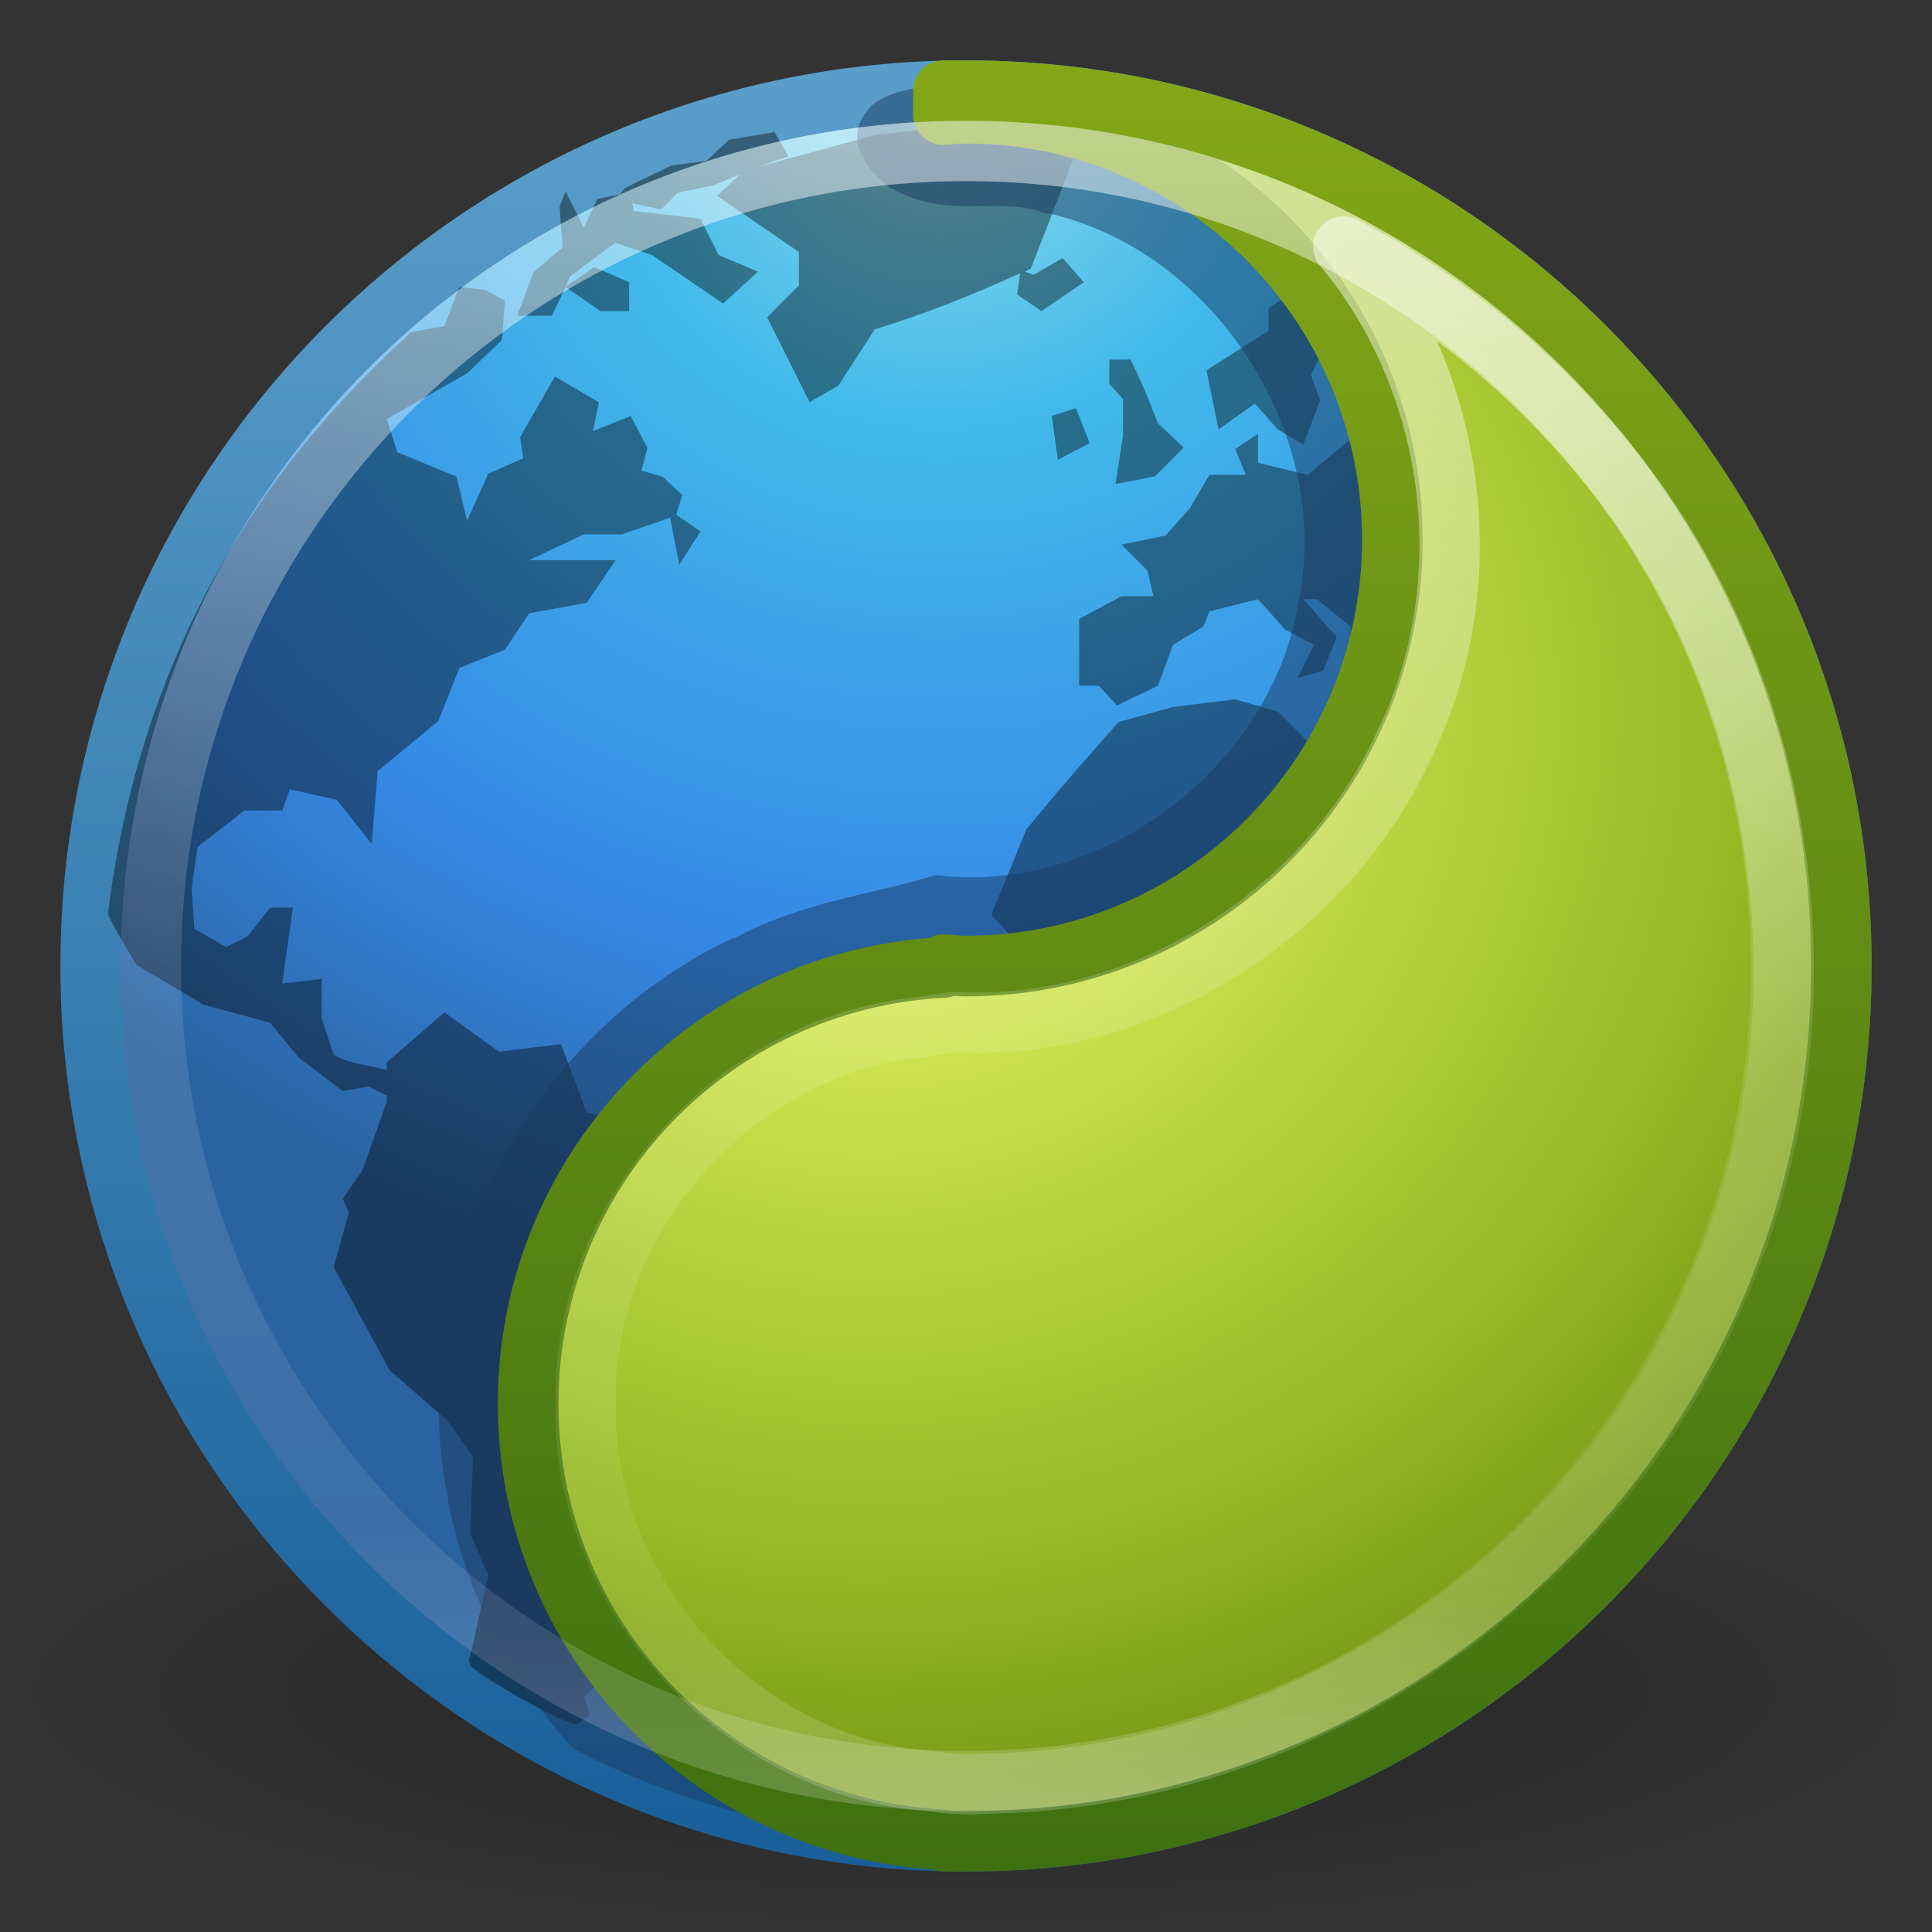 <?xml version="1.0" encoding="UTF-8" standalone="no"?>
<!-- Created with Inkscape (http://www.inkscape.org/) -->

<svg
   xmlns:dc="http://purl.org/dc/elements/1.1/"
   xmlns:cc="http://creativecommons.org/ns#"
   xmlns:rdf="http://www.w3.org/1999/02/22-rdf-syntax-ns#"
   xmlns:svg="http://www.w3.org/2000/svg"
   xmlns="http://www.w3.org/2000/svg"
   xmlns:xlink="http://www.w3.org/1999/xlink"
   xmlns:inkscape="http://www.inkscape.org/namespaces/inkscape"
   version="1.1"
   width="32"
   height="32"
   id="svg4248">
  <rect width="100%" height="100%" fill="#333333" stroke="none"/>
  <defs
     id="defs4250">
    <linearGradient
       id="linearGradient3284">
      <stop
         id="stop3286"
         style="stop-color:#90dbec;stop-opacity:1"
         offset="0" />
      <stop
         id="stop3288"
         style="stop-color:#42baea;stop-opacity:1"
         offset="0.262" />
      <stop
         id="stop3290"
         style="stop-color:#3689e6;stop-opacity:1"
         offset="0.705" />
      <stop
         id="stop3292"
         style="stop-color:#2b63a0;stop-opacity:1"
         offset="1" />
    </linearGradient>
    <linearGradient
       x1="71.204"
       y1="6.238"
       x2="71.204"
       y2="44.341"
       id="linearGradient3096"
       xlink:href="#linearGradient4011"
       gradientUnits="userSpaceOnUse"
       gradientTransform="matrix(0.73,0,0,0.73,-36.346,-2.504)" />
    <linearGradient
       id="linearGradient4011">
      <stop
         id="stop4013"
         style="stop-color:#ffffff;stop-opacity:1"
         offset="0" />
      <stop
         id="stop4015"
         style="stop-color:#ffffff;stop-opacity:0.235"
         offset="0.508" />
      <stop
         id="stop4017"
         style="stop-color:#ffffff;stop-opacity:0.157"
         offset="0.835" />
      <stop
         id="stop4019"
         style="stop-color:#ffffff;stop-opacity:0.392"
         offset="1" />
    </linearGradient>
    <linearGradient
       id="linearGradient8838">
      <stop
         id="stop8840"
         style="stop-color:#000000;stop-opacity:1"
         offset="0" />
      <stop
         id="stop8842"
         style="stop-color:#000000;stop-opacity:0"
         offset="1" />
    </linearGradient>
    <radialGradient
       cx="62.625"
       cy="4.625"
       r="10.625"
       fx="62.625"
       fy="4.625"
       id="radialGradient4246"
       xlink:href="#linearGradient8838"
       gradientUnits="userSpaceOnUse"
       gradientTransform="matrix(1.506,0,0,0.376,-78.306,26.259)" />
    <linearGradient
       id="linearGradient4263">
      <stop
         id="stop4265"
         style="stop-color:#ffffff;stop-opacity:1"
         offset="0" />
      <stop
         id="stop4267"
         style="stop-color:#ffffff;stop-opacity:0.235"
         offset="0.541" />
      <stop
         id="stop4269"
         style="stop-color:#ffffff;stop-opacity:0.157"
         offset="0.878" />
      <stop
         id="stop4271"
         style="stop-color:#ffffff;stop-opacity:0.392"
         offset="1" />
    </linearGradient>
    <linearGradient
       id="linearGradient3242-7-3-8">
      <stop
         id="stop3244-5-8-5"
         style="stop-color:#eef87e;stop-opacity:1"
         offset="0" />
      <stop
         id="stop3246-9-5-1"
         style="stop-color:#cde34f;stop-opacity:1"
         offset="0.262" />
      <stop
         id="stop3248-7-2-0"
         style="stop-color:#93b723;stop-opacity:1"
         offset="0.661" />
      <stop
         id="stop3250-8-2-8"
         style="stop-color:#5a7e0d;stop-opacity:1"
         offset="1" />
    </linearGradient>
    <linearGradient
       id="linearGradient2490-3-4-6">
      <stop
         id="stop2492-3-9-3"
         style="stop-color:#3f7010;stop-opacity:1"
         offset="0" />
      <stop
         id="stop2494-8-8-5"
         style="stop-color:#84a718;stop-opacity:1"
         offset="1" />
    </linearGradient>
    <radialGradient
       cx="37.902"
       cy="-1.901"
       r="20.397"
       fx="37.902"
       fy="-1.901"
       id="radialGradient3107"
       xlink:href="#linearGradient3242-7-3-8"
       gradientUnits="userSpaceOnUse"
       gradientTransform="matrix(0,1.073,-1.097,0,-39.746,-23.368)" />
    <linearGradient
       x1="59.646"
       y1="88.032"
       x2="59.646"
       y2="10.569"
       id="linearGradient3109"
       xlink:href="#linearGradient2490-3-4-6"
       gradientUnits="userSpaceOnUse"
       gradientTransform="matrix(0.384,0,0,0.384,-54.211,2.683)" />
    <radialGradient
       cx="0.933"
       cy="-40.543"
       r="20"
       fx="0.933"
       fy="-40.543"
       id="radialGradient3103-0"
       xlink:href="#linearGradient3284"
       gradientUnits="userSpaceOnUse"
       gradientTransform="matrix(0,0.996,-1.054,-2.7219691e-8,-27.171,0.824)" />
    <linearGradient
       x1="93.461"
       y1="36.81"
       x2="93.461"
       y2="-2.635"
       id="linearGradient3105-1"
       xlink:href="#linearGradient3707-319-631-407-324-3-8-8-1"
       gradientUnits="userSpaceOnUse"
       gradientTransform="matrix(0.744,0,0,0.743,-53.925,3.712)" />
    <linearGradient
       id="linearGradient3707-319-631-407-324-3-8-8-1">
      <stop
         id="stop3760-7-3-6-4"
         style="stop-color:#185f9a;stop-opacity:1"
         offset="0" />
      <stop
         id="stop3762-8-4-8-3"
         style="stop-color:#599ec9;stop-opacity:1"
         offset="1" />
    </linearGradient>
    <linearGradient
       x1="105.316"
       y1="17.912"
       x2="105.316"
       y2="86.951"
       id="linearGradient3315"
       xlink:href="#linearGradient4263"
       gradientUnits="userSpaceOnUse"
       gradientTransform="matrix(0.382,0,0,0.382,-72.393,2.21)" />
  </defs>
  <g
     id="layer1">
    <path
       d="m 32,28 c 0,2.209 -7.163,4 -16,4 C 7.163,32 -3.2e-6,30.209 -3.2e-6,28 c 0,-2.209 7.163,-4 16,-4 8.837,0 16,1.791 16,4 l 0,0 z"
       inkscape:connector-curvature="0"
       id="path8836"
       style="opacity:0.3;fill:url(#radialGradient4246);fill-opacity:1;fill-rule:evenodd;stroke:none;stroke-width:1;marker:none;visibility:visible;display:inline;overflow:visible" />
    <path
       d="M 16,1.5 C 7.999,1.5 1.5,7.999 1.5,16 1.5,24.001 7.999,30.5 16,30.5 24.001,30.5 30.5,24.001 30.5,16 c 0,-8.001 -6.499,-14.5 -14.5,-14.5 z"
       inkscape:connector-curvature="0"
       id="path2555-7"
       style="color:#000000;fill:url(#radialGradient3103-0);fill-opacity:1;fill-rule:nonzero;stroke:url(#linearGradient3105-1);stroke-width:1;stroke-linecap:round;stroke-linejoin:round;stroke-miterlimit:4;stroke-opacity:1;stroke-dasharray:none;stroke-dashoffset:0;marker:none;visibility:visible;display:inline;overflow:visible;enable-background:accumulate" />
    <g
       transform="translate(52.077,-5.555)"
       id="g3096">
      <path
         d="m -35.834,7.592 -1.757,0.201 -1.932,0.528 c 0.165,-0.058 0.331,-0.121 0.502,-0.176 l -0.226,-0.402 -0.753,0.126 -0.376,0.352 -0.577,0.075 -0.527,0.251 -0.251,0.126 -0.075,0.101 -0.376,0.075 -0.226,0.478 -0.301,-0.603 -0.1,0.251 0.05,0.679 -0.477,0.402 -0.276,0.729 0.577,0 0.226,-0.478 0.075,-0.176 c 0.254,-0.18 0.494,-0.38 0.753,-0.553 l 0.602,0.201 c 0.392,0.267 0.787,0.538 1.179,0.804 l 0.577,-0.528 -0.652,-0.276 -0.301,-0.603 -1.104,-0.126 -0.025,-0.126 0.477,0.101 0.276,-0.276 0.602,-0.126 c 0.143,-0.069 0.283,-0.119 0.427,-0.176 l -0.376,0.352 1.355,0.93 0,0.553 -0.527,0.528 0.703,1.407 0.477,-0.276 0.602,-0.93 c 0.847,-0.262 1.61,-0.567 2.409,-0.93 l -0.05,0.352 0.402,0.276 0.703,-0.478 -0.351,-0.402 -0.477,0.276 -0.151,-0.05 c 0.035,-0.016 0.066,-0.034 0.1,-0.05 l 0.703,-1.81 -1.531,-0.603 z m -6.876,2.714 0.577,0.402 0.477,0 0,-0.478 -0.577,-0.251 -0.477,0.327 z m 13.325,-0.327 -1.029,0.251 -0.652,0.427 0,0.377 -1.029,0.653 0.201,0.98 0.602,-0.427 0.376,0.427 0.427,0.251 0.276,-0.729 -0.151,-0.427 0.151,-0.302 0.602,-0.553 0.276,0 -0.276,0.603 0,0.553 c 0.248,-0.068 0.499,-0.094 0.753,-0.126 l -0.703,0.503 -0.05,0.302 -0.803,0.679 -0.828,-0.201 0,-0.478 -0.376,0.251 0.176,0.427 -0.602,0 -0.326,0.553 -0.402,0.452 -0.728,0.151 0.427,0.427 0.1,0.427 -0.527,0 -0.703,0.377 0,1.106 0.326,0 0.301,0.327 0.678,-0.327 0.251,-0.679 0.502,-0.302 0.1,-0.251 0.803,-0.201 0.452,0.503 0.477,0.251 -0.276,0.553 0.427,-0.126 0.226,-0.553 -0.552,-0.628 0.226,0 0.552,0.452 0.1,0.603 0.477,0.553 0.125,-0.804 0.251,-0.126 c 0.267,0.278 0.478,0.617 0.703,0.93 l 0.828,0.05 0.477,0.302 -0.226,0.327 -0.477,0.427 -0.703,0 -0.928,-0.302 -0.477,0.05 -0.351,0.402 -1.004,-1.005 -0.703,-0.201 -1.029,0.126 -0.903,0.251 c -0.515,0.585 -1.043,1.177 -1.531,1.784 l -0.577,1.407 0.276,0.302 -0.502,0.729 0.552,1.282 c 0.459,0.52 0.921,1.037 1.38,1.558 l 0.678,-0.578 0.276,0.352 0.728,-0.478 0.251,0.276 0.728,0 0.427,0.478 -0.251,0.855 0.502,0.578 -0.025,1.005 0.376,0.729 -0.276,0.628 c -0.027,0.451 -0.05,0.881 -0.05,1.332 0.221,0.611 0.443,1.22 0.652,1.835 l 0.151,0.98 0,0.503 0.402,0 0.577,-0.377 0.703,0 1.054,-1.181 -0.125,-0.402 0.703,-0.628 -0.527,-0.578 0.627,-0.503 0.602,-0.377 0.276,-0.302 -0.176,-0.679 c 0,-0.571 2e-6,-1.138 0,-1.709 l 0.477,-1.056 0.602,-0.653 0.652,-1.609 0,-0.427 c -0.325,0.041 -0.636,0.078 -0.954,0.101 l 0.652,-0.653 0.903,-0.603 0.477,-0.553 0,-0.603 c -0.108,-0.204 -0.217,-0.424 -0.326,-0.628 l -0.427,0.503 -0.326,-0.377 -0.477,-0.377 0,-0.779 0.552,0.628 0.627,-0.075 c 0.283,0.257 0.555,0.486 0.803,0.779 l 0.402,-0.452 c 0,-0.487 -0.548,-2.891 -1.732,-4.926 -1.184,-2.034 -3.262,-3.896 -3.262,-3.896 l -0.151,0.276 -0.552,0.603 -0.703,-0.729 0.703,0 0.326,-0.352 -1.305,-0.251 -0.678,-0.251 z m -15.082,0.327 -0.251,0.653 c 0,0 -0.439,0.073 -0.552,0.101 -1.44,1.329 -4.343,4.211 -5.019,9.626 0.027,0.126 0.477,0.855 0.477,0.855 l 1.104,0.653 1.104,0.302 0.477,0.578 0.728,0.553 0.427,-0.075 0.301,0.151 0,0.101 -0.402,1.131 -0.326,0.478 0.1,0.226 -0.251,0.905 0.928,1.709 0.954,0.829 0.427,0.603 -0.05,1.257 0.301,0.704 -0.301,1.357 c 0,0 -0.04,-0.011 0,0.126 0.041,0.137 1.677,1.058 1.782,0.98 0.104,-0.079 0.201,-0.151 0.201,-0.151 l -0.1,-0.302 0.427,-0.402 0.151,-0.427 0.678,-0.226 0.527,-1.307 -0.151,-0.352 0.351,-0.553 0.803,-0.176 0.402,-0.955 -0.1,-1.181 0.627,-0.88 0.1,-0.905 c -0.861,-0.428 -1.705,-0.867 -2.56,-1.307 l -0.427,-0.829 -0.778,-0.176 -0.427,-1.131 -1.029,0.126 -0.903,-0.653 -0.954,0.829 0,0.126 c -0.286,-0.083 -0.624,-0.095 -0.878,-0.251 l -0.201,-0.603 0,-0.653 -0.652,0.075 c 0.052,-0.416 0.123,-0.84 0.176,-1.257 l -0.376,0 -0.376,0.478 -0.351,0.176 -0.527,-0.302 -0.05,-0.653 0.1,-0.704 0.778,-0.603 0.627,0 0.125,-0.352 0.778,0.176 0.577,0.729 0.1,-1.206 1.004,-0.829 0.351,-0.88 0.753,-0.302 0.402,-0.603 0.954,-0.176 0.477,-0.704 c -0.472,0 -0.958,0 -1.43,0 l 0.903,-0.427 0.627,0 0.803,-0.276 0.151,0.779 0.351,-0.553 -0.402,-0.276 0.1,-0.327 -0.326,-0.302 -0.351,-0.101 0.1,-0.377 -0.276,-0.528 -0.627,0.251 0.1,-0.478 -0.728,-0.427 -0.577,1.005 0.05,0.352 -0.577,0.251 -0.351,0.779 -0.176,-0.729 -0.979,-0.402 -0.176,-0.553 1.33,-0.754 0.577,-0.553 0.05,-0.653 -0.326,-0.176 -0.427,-0.05 z m 10.765,1.206 0,0.402 0.226,0.251 0,0.603 -0.125,0.804 0.652,-0.126 0.477,-0.478 -0.427,-0.402 c -0.138,-0.369 -0.279,-0.702 -0.452,-1.056 l -0.351,0 z m -0.552,0.804 -0.402,0.126 0.1,0.729 0.527,-0.276 -0.226,-0.578 z m 7.353,6.61 0.602,0.704 0.728,1.558 0.452,0.503 -0.226,0.528 0.402,0.478 c -0.184,0.012 -0.363,0.025 -0.552,0.025 -0.344,-0.724 -0.616,-1.454 -0.878,-2.212 l -0.452,-0.503 -0.251,-0.905 0.176,-0.176 z"
         inkscape:connector-curvature="0"
         id="path6534"
         style="opacity:0.4;fill:#000000;fill-opacity:1;fill-rule:nonzero;stroke:none" />
      <path
         d="m -36.75,7 c -0.244,0.014 -0.5,0.079 -0.719,0.188 -0.109,0.054 -0.194,0.128 -0.281,0.25 -0.087,0.122 -0.146,0.28 -0.125,0.438 0.041,0.315 0.235,0.544 0.531,0.781 a 0.392,0.392 0 0 0 0.062,0.031 c 0.485,0.278 0.971,0.285 1.406,0.281 0.435,-0.004 0.82,-0.006 1.125,0.125 a 0.392,0.392 0 0 0 0.062,0 c 2.735,0.634 4.682,3.661 4.125,6.406 -0.423,2.706 -3.179,4.835 -5.906,4.562 a 0.392,0.392 0 0 0 -0.156,0 c -1.007,0.31 -2.186,0.437 -3.281,1.031 -0.009,0.005 -0.022,-0.005 -0.031,0 -3.414,1.605 -5.478,5.559 -4.719,9.281 0.002,0.01 -0.002,0.022 0,0.031 0.285,1.495 0.995,2.895 2,4.031 a 0.392,0.392 0 0 0 0.094,0.094 c 5.002,2.575 11.426,1.852 15.719,-1.781 4.165,-3.358 6.133,-9.097 4.938,-14.312 -1.164,-5.634 -5.951,-10.207 -11.625,-11.156 -0.848,-0.152 -1.703,-0.25 -2.562,-0.25 l 0,0.031 C -36.308,7.03 -36.527,6.987 -36.75,7 z"
         id="path3318"
         style="opacity:0.5;color:#000000;fill:#1a3b60;fill-opacity:1;fill-rule:nonzero;stroke:none;stroke-width:1.004;marker:none;visibility:visible;display:inline;overflow:visible;enable-background:accumulate" />
      <path
         d="m -36.451,7.058 0,0.395 c 0.124,-0.006 0.246,-0.023 0.372,-0.023 3.898,0 7.064,3.166 7.064,7.063 4e-6,3.897 -3.166,7.063 -7.064,7.063 -0.126,0 -0.248,-0.017 -0.372,-0.023 l 0,0.046 c -3.827,0.194 -6.878,3.351 -6.878,7.225 0,3.874 3.051,7.031 6.878,7.225 l 0,0.023 c 0.124,0.003 0.247,0 0.372,0 8,0 14.5,-6.499 14.5,-14.497 0,-7.998 -6.5,-14.497 -14.5,-14.497 -0.125,0 -0.248,-0.003 -0.372,0 z"
         inkscape:connector-curvature="0"
         id="path2555-1"
         style="color:#000000;fill:url(#radialGradient3107);fill-opacity:1;fill-rule:nonzero;stroke:url(#linearGradient3109);stroke-width:1.004;stroke-linecap:round;stroke-linejoin:round;stroke-miterlimit:4;stroke-opacity:1;stroke-dasharray:none;stroke-dashoffset:0;marker:none;visibility:visible;display:inline;overflow:visible;enable-background:accumulate" />
      <path
         d="m -29.828,9.637 c 1.909,2.284 2.317,5.665 0.974,8.327 -1.308,2.78 -4.358,4.692 -7.434,4.52 l -0.579,0.087 c -3.058,0.316 -5.579,3.155 -5.509,6.232 -0.07,3.077 2.45,5.916 5.509,6.232 0.431,0.042 0.696,0.107 1.138,0.059 5.207,-0.066 10.155,-3.46 12.133,-8.269 2.021,-4.644 1.109,-10.395 -2.324,-14.137 -1.105,-1.241 -2.436,-2.279 -3.907,-3.052 z"
         inkscape:connector-curvature="0"
         id="path3310"
         style="opacity:0.5;color:#000000;fill:none;stroke:url(#linearGradient3315);stroke-width:1;stroke-linecap:round;stroke-linejoin:round;stroke-miterlimit:4;stroke-opacity:1;stroke-dasharray:none;stroke-dashoffset:0;marker:none;visibility:visible;display:inline;overflow:visible;enable-background:accumulate" />
    </g>
    <path
       d="M 29.5,16 C 29.5,23.456 23.455,29.5 16,29.5 8.544,29.5 2.5,23.456 2.5,16 2.5,8.544 8.544,2.5 16,2.5 23.455,2.5 29.5,8.544 29.5,16 l 0,0 z"
       inkscape:connector-curvature="0"
       id="path8655-6"
       style="opacity:0.5;color:#000000;fill:none;stroke:url(#linearGradient3096);stroke-width:1;stroke-linecap:round;stroke-linejoin:round;stroke-miterlimit:4;stroke-opacity:1;stroke-dasharray:none;stroke-dashoffset:0;marker:none;visibility:visible;display:inline;overflow:visible;enable-background:accumulate" />
  </g>
</svg>
